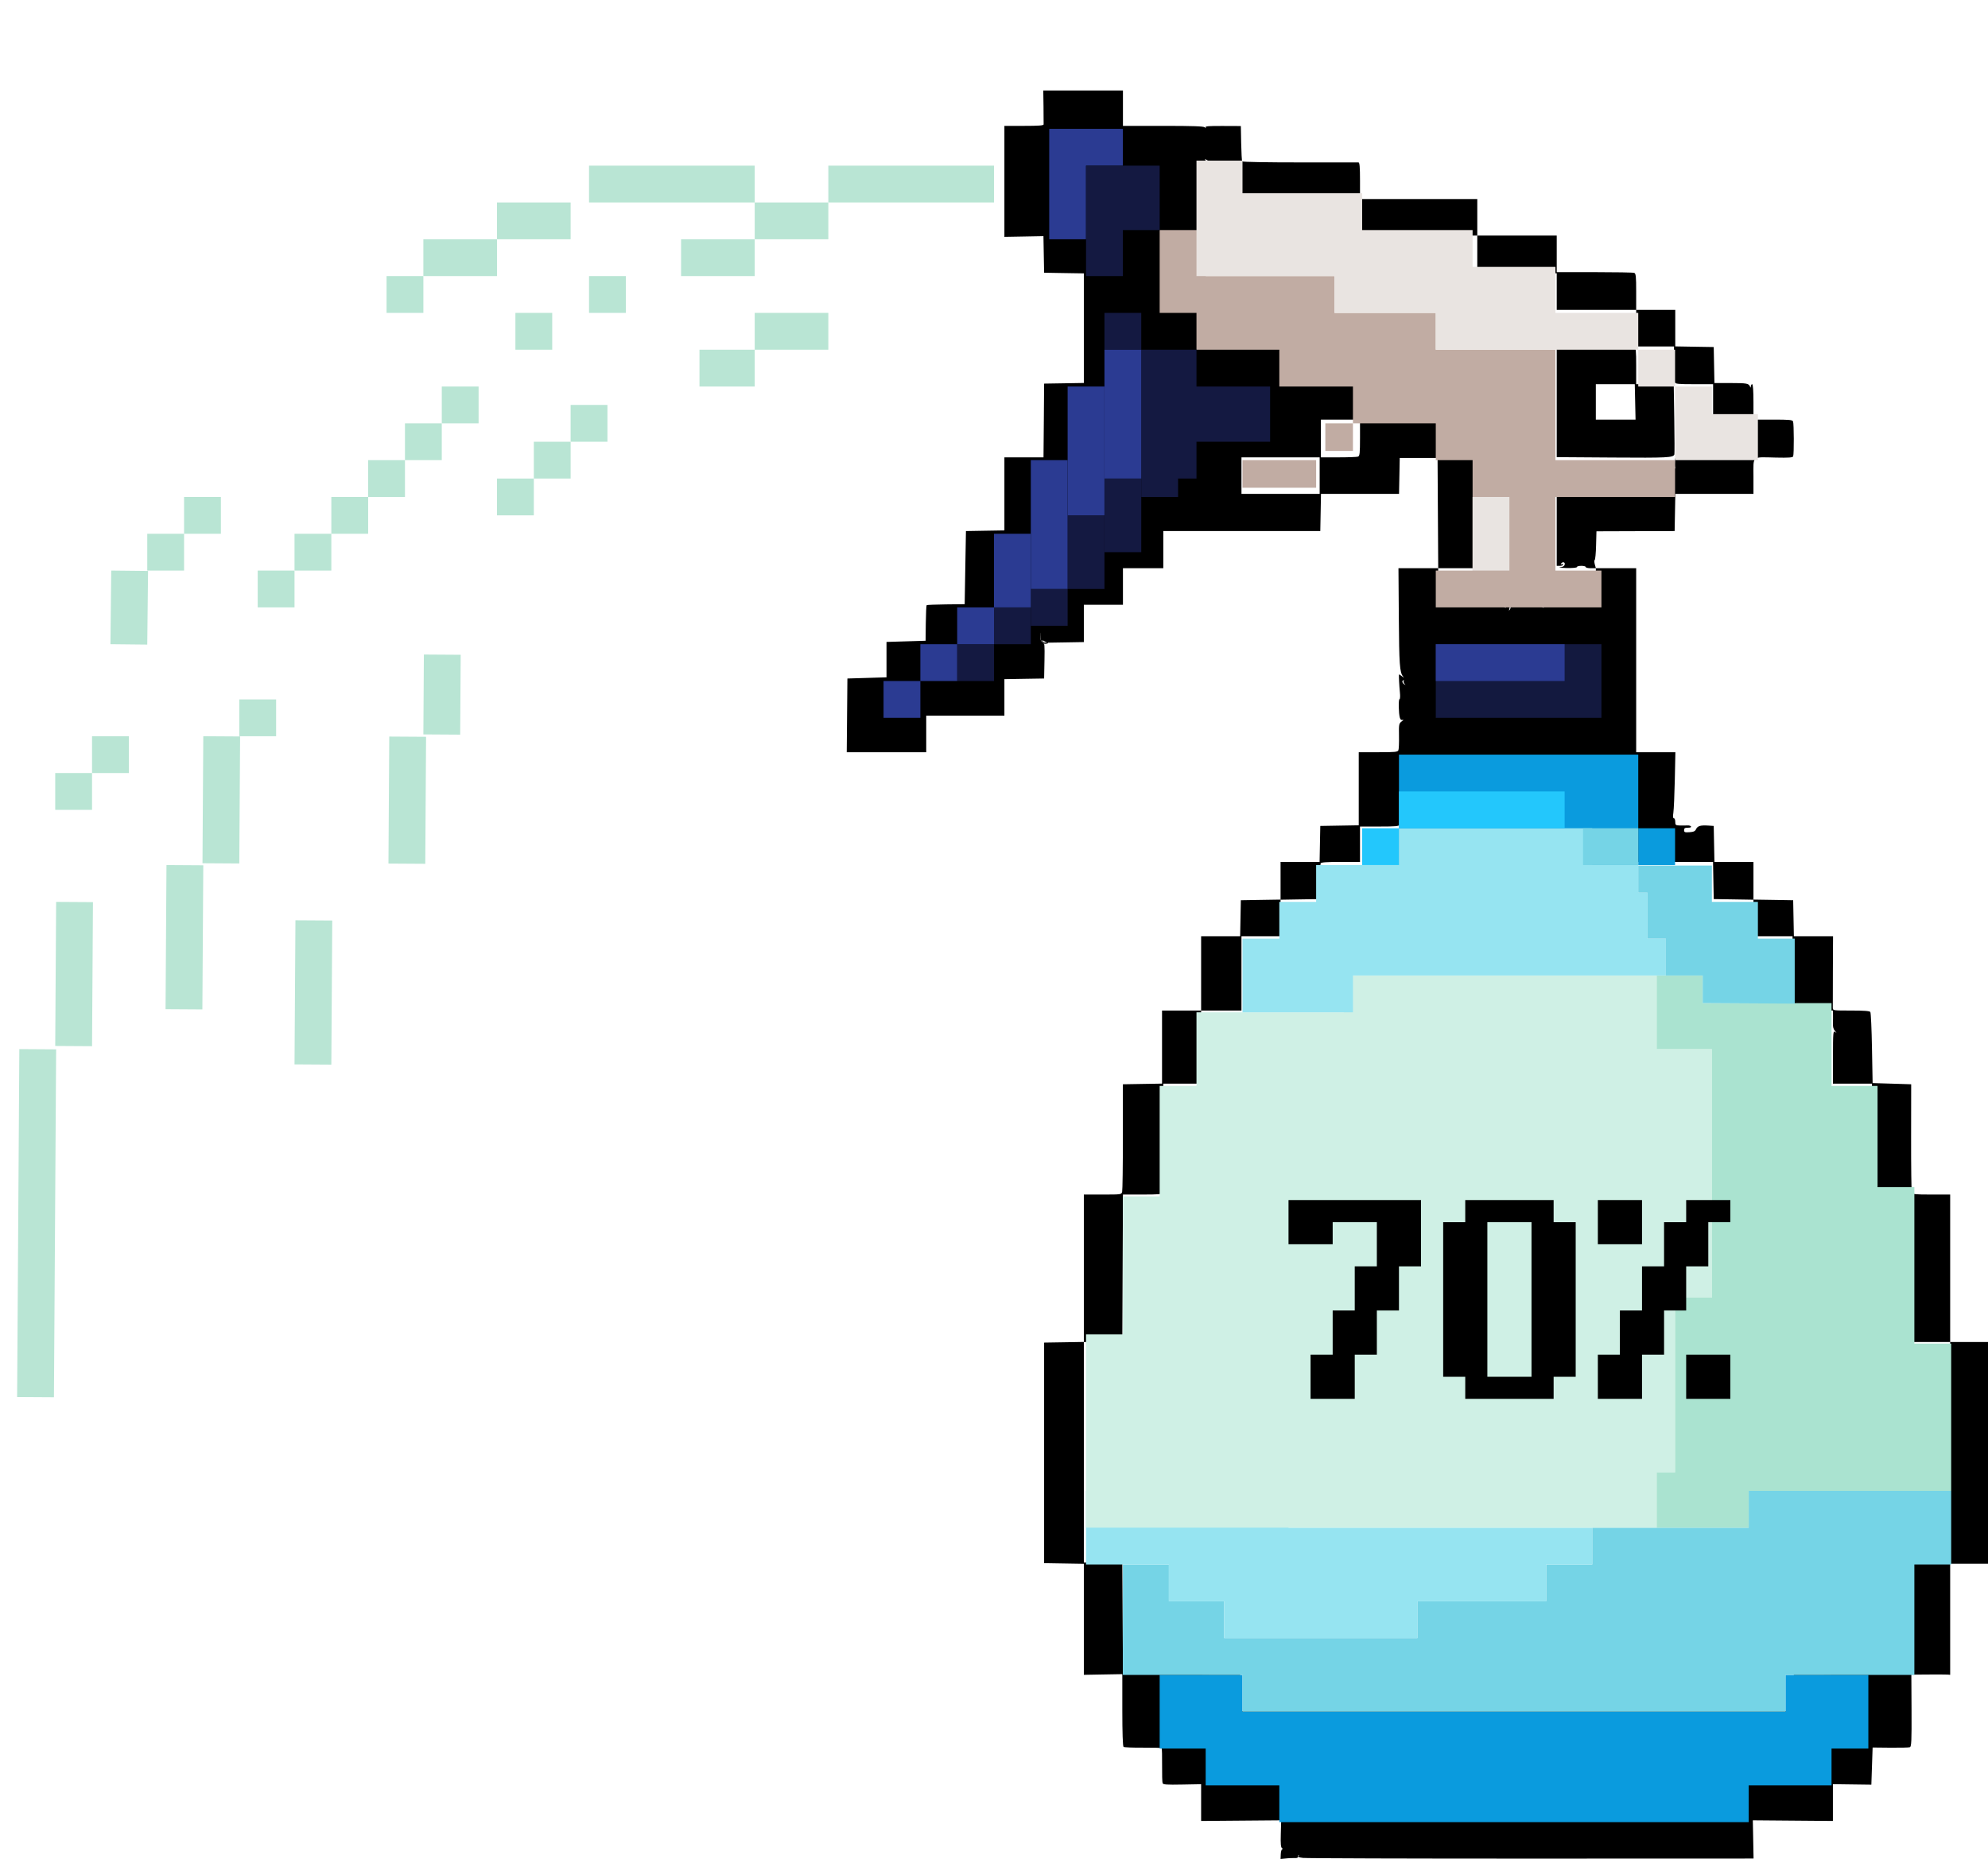 <svg width="108" height="101" viewBox="0 0 108 101" fill="none" xmlns="http://www.w3.org/2000/svg">
<path fill-rule="evenodd" clip-rule="evenodd" d="M56.69 5.798C56.697 6.283 56.699 6.715 56.696 6.759C56.691 6.82 56.427 6.839 55.627 6.839H54.565V9.855V12.87L55.626 12.851L56.686 12.831L56.704 13.825L56.723 14.818L57.802 14.836L58.881 14.853V17.83V20.807L57.802 20.825L56.723 20.842L56.709 22.637C56.7 23.624 56.693 24.525 56.691 24.639L56.689 24.848H55.627H54.565V26.833V28.818L53.52 28.835L52.476 28.853L52.441 30.84L52.407 32.826L51.391 32.837C50.831 32.844 50.359 32.863 50.341 32.88C50.322 32.897 50.302 33.339 50.295 33.862L50.284 34.813L49.222 34.845L48.16 34.877V35.838V36.8L47.098 36.832L46.036 36.864L46.018 38.867L46 40.869H48.159H50.318V39.876V38.883H52.441H54.565V37.891V36.899L55.644 36.881L56.723 36.864L56.742 35.886C56.758 35.045 56.746 34.909 56.656 34.909C56.558 34.909 56.51 34.681 56.548 34.397C56.569 34.244 56.433 34.889 56.656 34.909C56.639 34.795 56.812 34.923 56.656 34.909C56.676 35.037 57.035 34.955 56.911 34.918C56.681 34.85 56.57 34.678 56.656 34.909L56.911 34.918L57.896 34.902L58.881 34.885V33.872V32.858H59.943H61.005V31.865V30.872H62.101H63.197V29.862V28.853H67.462H71.726L71.745 27.844L71.764 26.834H73.884H76.004L76.023 25.857L76.042 24.88H77.07H78.097L78.115 27.876L78.133 30.872H77.053L75.973 30.872L75.992 33.515C76.01 36.111 76.04 36.532 76.222 36.753C76.293 36.84 76.28 36.837 76.161 36.742C76.076 36.675 76.005 36.631 76.002 36.646C75.987 36.711 76.016 37.284 76.051 37.617C76.072 37.819 76.063 37.985 76.031 37.985C75.966 37.985 75.98 38.772 76.049 38.998C76.08 39.099 76.129 39.135 76.205 39.11C76.266 39.09 76.243 39.127 76.153 39.193C75.999 39.306 75.991 39.346 76.002 39.98C76.009 40.348 75.994 40.699 75.97 40.759C75.93 40.857 75.803 40.869 74.87 40.869H73.815V42.854V44.839L72.771 44.857L71.726 44.875L71.707 45.852L71.688 46.829H70.628H69.568V47.853V48.877L68.489 48.894L67.41 48.912L67.391 49.889L67.372 50.867H66.312H65.252V52.885V54.904H64.19H63.129V56.889V58.874L62.065 58.892L61.001 58.91L61.002 61.755C61.002 63.32 60.984 64.668 60.962 64.751C60.922 64.9 60.914 64.901 59.901 64.901H58.881V68.905V72.909L57.802 72.927L56.723 72.944V78.936V84.928L57.802 84.946L58.881 84.964V87.979V90.995L59.926 90.976L60.971 90.958V92.91C60.971 94.136 60.996 94.88 61.039 94.911C61.077 94.937 61.549 94.956 62.088 94.952C62.628 94.948 63.086 94.961 63.106 94.98C63.126 94.999 63.138 95.414 63.132 95.903C63.127 96.391 63.139 96.833 63.16 96.884C63.192 96.96 63.378 96.973 64.225 96.957L65.252 96.938V97.936V98.935L67.427 98.917L69.602 98.899L69.581 99.63C69.565 100.181 69.582 100.374 69.649 100.414C69.7 100.444 69.706 100.468 69.665 100.468C69.624 100.469 69.585 100.589 69.579 100.735L69.568 101L69.95 100.963C70.387 100.921 70.532 101.024 70.532 100.808C70.532 100.725 70.517 100.829 70.517 100.829C70.608 100.719 70.586 100.829 70.517 100.829C70.476 100.878 70.558 100.913 70.782 100.942C70.96 100.965 76.542 100.982 83.185 100.981L95.264 100.977L95.244 99.938L95.224 98.899L97.399 98.917L99.574 98.935V97.936V96.936L100.618 96.95L101.663 96.964L101.697 95.954L101.732 94.944L102.694 94.954C103.224 94.959 103.702 94.948 103.756 94.928C103.84 94.898 103.854 94.591 103.846 92.939L103.836 90.985L104.736 90.978C105.231 90.974 105.706 90.976 105.791 90.982L105.945 90.994V87.977V84.96H106.972H108V78.936V72.912H106.972H105.945V68.907V64.901H104.925C104.044 64.901 103.898 64.887 103.861 64.797C103.838 64.74 103.82 63.391 103.823 61.801L103.827 58.91L102.779 58.877L101.732 58.845L101.697 56.955C101.679 55.915 101.638 55.028 101.608 54.984C101.568 54.926 101.279 54.904 100.563 54.904C99.584 54.904 99.574 54.903 99.569 54.76C99.567 54.681 99.569 53.772 99.573 52.741L99.582 50.867H98.518H97.454L97.435 49.889L97.416 48.912L96.337 48.894L95.258 48.877V47.853V46.829H94.198H93.138L93.119 45.852L93.1 44.875L92.797 44.854C92.384 44.827 92.222 44.875 92.141 45.048C92.088 45.163 92.008 45.199 91.781 45.215C91.526 45.232 91.49 45.218 91.49 45.102C91.49 44.998 91.534 44.971 91.7 44.971C91.83 44.971 91.892 44.945 91.864 44.903C91.84 44.865 91.753 44.84 91.672 44.846C91.591 44.852 91.409 44.853 91.267 44.85C91.029 44.843 91.01 44.828 91.01 44.65C91.01 44.544 90.977 44.458 90.935 44.458C90.884 44.458 90.875 44.359 90.907 44.154C90.933 43.986 90.968 43.179 90.986 42.359L91.017 40.869H89.952H88.887V35.87V30.872H87.793H86.698L86.639 30.663C86.607 30.549 86.605 30.44 86.635 30.421C86.665 30.402 86.699 30.044 86.709 29.626L86.729 28.866L88.853 28.859L90.976 28.853L90.995 27.844L91.014 26.834H93.136H95.258V25.874C95.258 24.734 95.141 24.831 96.477 24.86C97.181 24.875 97.388 24.861 97.415 24.794C97.465 24.674 97.459 23.021 97.409 22.898C97.373 22.812 97.211 22.797 96.312 22.797H95.258V21.835C95.258 21.237 95.232 20.874 95.189 20.874C95.152 20.874 95.118 20.925 95.115 20.986C95.111 21.076 95.102 21.079 95.071 21.002C95.001 20.831 94.895 20.812 94.009 20.811L93.138 20.81L93.119 19.833L93.1 18.855L92.055 18.838L91.01 18.82V17.828V16.837H89.949H88.887V15.85C88.887 15.01 88.871 14.858 88.778 14.825C88.719 14.803 87.748 14.786 86.621 14.786H84.571V13.793V12.799H82.413H80.255V11.806V10.813H77.07H73.884V9.819C73.884 9.069 73.863 8.825 73.798 8.824C73.751 8.822 72.32 8.822 70.617 8.824C68.876 8.825 67.504 8.801 67.483 8.769C67.463 8.738 67.438 8.292 67.428 7.78L67.41 6.848L66.43 6.844C65.665 6.84 65.46 6.857 65.498 6.92C65.537 6.983 65.528 6.983 65.454 6.919C65.384 6.859 64.831 6.839 63.183 6.839H61.005V5.878V4.917H58.841H56.677L56.69 5.798ZM65.948 8.77C66.112 8.771 66.515 8.786 66.845 8.804L67.444 8.835V9.824V10.813H70.664H73.884V11.806V12.799H77.07H80.255V13.825V14.85H82.413H84.571V15.844V16.837H86.729H88.887V17.83V18.823H89.914H90.942V19.747C90.942 20.256 90.961 20.717 90.984 20.773C91.019 20.859 91.178 20.874 92.045 20.874H93.066V21.835V22.797H94.162H95.258V23.832V24.868L93.455 24.827C92.409 24.803 91.625 24.811 91.588 24.844C91.553 24.876 91.441 24.847 91.328 24.858C91.144 24.877 91.014 24.762 90.995 24.976C90.983 25.108 90.976 25.338 91.006 25.424C90.97 25.424 90.942 25.732 90.942 26.129V26.834H87.756H84.571V28.789V30.744H84.742C84.836 30.744 84.913 30.713 84.913 30.676C84.913 30.638 84.878 30.628 84.834 30.654C84.785 30.682 84.774 30.671 84.804 30.625C84.887 30.5 85.041 30.539 85.003 30.676C84.98 30.758 84.894 30.809 84.752 30.826C84.634 30.84 84.791 30.856 85.102 30.861C85.44 30.868 85.667 30.846 85.667 30.808C85.667 30.772 85.775 30.744 85.907 30.744C86.039 30.744 86.147 30.772 86.147 30.808C86.147 30.843 86.271 30.872 86.422 30.872H86.698L86.679 31.849L86.66 32.826L85.325 32.866C83.707 32.914 83.798 32.906 83.859 32.998C83.886 33.039 83.835 33.025 83.745 32.966C83.528 32.823 81.999 32.804 82.057 32.944C82.076 32.992 82.061 33.071 82.023 33.121C81.969 33.192 81.963 33.188 81.993 33.099C82.014 33.037 82.02 32.987 82.005 32.987C81.991 32.987 81.925 32.967 81.859 32.944C81.773 32.913 81.755 32.924 81.794 32.982C81.829 33.036 81.793 33.031 81.685 32.966C81.552 32.886 81.225 32.867 79.884 32.861C78.983 32.856 78.219 32.838 78.188 32.82C78.157 32.801 78.131 32.356 78.131 31.829V30.872H79.193H80.255V27.861V24.851L79.21 24.833L78.166 24.816L78.147 23.806L78.128 22.797H76.006H73.884V23.783C73.884 24.624 73.868 24.776 73.776 24.809C73.716 24.83 73.238 24.848 72.714 24.848H71.76V23.822V22.797H72.822H73.884V21.835V20.874H71.726H69.568V19.849V18.823H67.41H65.252V17.83V16.837H64.225H63.197V14.818V12.799H64.225H65.252V10.781C65.252 8.785 65.254 8.762 65.393 8.762C65.488 8.762 65.517 8.736 65.483 8.682C65.444 8.622 65.459 8.623 65.541 8.685C65.602 8.731 65.785 8.769 65.948 8.77ZM84.571 21.83V24.837L87.636 24.858C90.599 24.879 90.901 24.864 90.962 24.689C90.975 24.653 90.972 23.78 90.956 22.749L90.927 20.874H89.907H88.887V19.888C88.887 19.047 88.871 18.895 88.778 18.862C88.719 18.841 87.748 18.823 86.621 18.823H84.571V21.83ZM88.832 21.836L88.853 22.797L87.774 22.797L86.695 22.797V21.835V20.874H87.753H88.811L88.832 21.836ZM71.692 25.841V26.834H69.568H67.444V25.841V24.848H69.568H71.692V25.841ZM76.259 37.002C76.235 37.025 76.253 37.09 76.299 37.146C76.374 37.236 76.371 37.238 76.265 37.161C76.158 37.082 76.157 36.96 76.263 36.96C76.286 36.96 76.284 36.979 76.259 37.002ZM84.571 43.817V44.778L85.684 44.781C88.356 44.787 88.713 44.799 88.8 44.88C88.862 44.938 88.887 45.228 88.887 45.895V46.829H90.975H93.062L93.081 47.839L93.1 48.848L94.179 48.865L95.258 48.883V49.875V50.867H96.32H97.382V52.885V54.904H98.478H99.574L99.58 55.112C99.584 55.227 99.581 55.446 99.575 55.598C99.567 55.787 99.603 55.92 99.688 56.014C99.791 56.127 99.793 56.137 99.697 56.067C99.587 55.988 99.58 56.076 99.578 57.43L99.576 58.877H100.637H101.697V61.889V64.901H102.759H103.821V68.907V72.912H104.883H105.945V78.903V84.893L104.9 84.911L103.855 84.928L103.838 87.914L103.82 90.9L102.228 90.942C101.352 90.965 99.919 90.984 99.043 90.984L97.45 90.985V91.978V92.971H82.413H67.376V91.978V90.985H65.846C65.004 90.985 63.571 90.966 62.661 90.942L61.006 90.9L60.988 87.914L60.971 84.928L59.926 84.911L58.881 84.893V78.904V72.916L59.926 72.898L60.971 72.88L60.988 68.891L61.006 64.901H62.06C62.958 64.901 63.12 64.886 63.155 64.8C63.178 64.744 63.197 63.389 63.197 61.788V58.877H64.225H65.252V56.891V54.904H66.348H67.444V52.885V50.867H68.506H69.568V49.875V48.883L70.632 48.865L71.696 48.848L71.704 47.919C71.71 47.408 71.727 46.953 71.744 46.909C71.767 46.85 72.048 46.829 72.829 46.829H73.884V45.868V44.907H74.938C75.837 44.907 75.999 44.892 76.034 44.805C76.057 44.749 76.076 44.288 76.076 43.78V42.856H80.323H84.571V43.817Z" fill="black"/>
<path d="M63 91H67.5V93H82H97V91H101.5V95H99.5V97H95V99H82.5H69.5V97H65.5V95H63V91Z" fill="#0A9BDE"/>
<path d="M61 85H63.5V87H66.5V89H77V87H84V85H86.5V83H95V81H106V85H104V91H97V93H67.5V91H61V85Z" fill="#75D4E6"/>
<path d="M59 81H70V83H86.5V85H84V87H77V89H66.5V87H63.5V85H59V81Z" fill="#96E4F1"/>
<path d="M65 55H73V53H90V57H93V70.5H91V80H90V83H59V72.5H61V65H63V59H65V55Z" fill="#CFF0E5"/>
<path d="M90 53H92.5V54.5H99.5V59H102V64.5H104V73H106V81H95V83H90V80H91V70.5H93V57H90V53Z" fill="#AAE3D0"/>
<rect x="74" y="45" width="2" height="2" fill="#23C7FC"/>
<rect x="89" y="45" width="2" height="2" fill="#0A9BDD"/>
<rect x="76" y="41" width="13" height="6" fill="#0A9BDE"/>
<path d="M69.5 49H71.5V47H74H76V45H80.5H86.5V47H89V48.5H89.5V51H90.5V53H73.5V55H67.5V51H69.5V49Z" fill="#96E4F1"/>
<rect x="76" y="43" width="9" height="2" fill="#23C7FC"/>
<rect x="86" y="45" width="3" height="2" fill="#75D4E6"/>
<path d="M89 47.028L93 47.028V49H95.5V51H97.5V54.528L92.5 54.5V53H90.5V51L89.5 51V48.5H89V47.028Z" fill="#75D4E6"/>
<rect x="78" y="35" width="9" height="4" fill="#13193F"/>
<rect x="78" y="35" width="7" height="2" fill="#2B3B92"/>
<path d="M63 12.5H65.5V15H72.5V17H78V19H84.5V25H91V27H84.5V31H87V33H78V31H80V25H78V23H73.5V21H69.5V19H65V17H63V12.5Z" fill="#C1ACA3"/>
<path d="M67.5 25H71.5V26.5H67.5V25Z" fill="#C1ACA3"/>
<path d="M72 23H73.5V24.5H72V23Z" fill="#C1ACA3"/>
<path d="M65 8.727H67.5V10.5H74V12.5H80V14.5H84.5V17H89V19H78V17H72.5V15H65V8.727Z" fill="#E9E4E1"/>
<rect x="89" y="19" width="2" height="2" fill="#E9E4E1"/>
<path d="M91 21H93V22.5H95.5V25H91V21Z" fill="#E9E4E1"/>
<path d="M80 27H82V28.5V31H80V27Z" fill="#E9E4E1"/>
<path d="M57 7H61V9H59V13H57V7Z" fill="#2B3B92"/>
<path d="M59 9H63V12.5H61V15H59V9Z" fill="#141941"/>
<rect x="48" y="37" width="2" height="2" fill="#2B3B92"/>
<rect x="52" y="35" width="2" height="2" fill="#141941"/>
<path d="M62 19H65V21H69V24H66H65V26H64V27H62V19Z" fill="#141941"/>
<rect x="60" y="26" width="2" height="4" fill="#141941"/>
<rect x="58" y="28" width="2" height="4" fill="#141941"/>
<rect x="56" y="32" width="2" height="2" fill="#141941"/>
<rect x="60" y="17" width="2" height="2" fill="#141941"/>
<rect x="54" y="33" width="2" height="2" fill="#141941"/>
<rect x="54" y="29" width="2" height="4" fill="#2B3B92"/>
<rect x="56" y="25" width="2" height="7" fill="#2B3B92"/>
<rect x="58" y="21" width="2" height="7" fill="#2B3B92"/>
<rect x="60" y="19" width="2" height="7" fill="#2B3B92"/>
<rect x="52" y="33" width="2" height="2" fill="#2B3B92"/>
<rect x="50" y="35" width="2" height="2" fill="#2B3B92"/>
<path d="M71.198 76V73.601H72.399V71.201H73.598V68.802H74.799V66.402H72.399V67.601H70V65.201H77.198V68.802H76V71.201H74.799V73.601H73.598V76H71.198ZM83.201 74.802V66.402H80.802V74.802H83.201ZM79.601 76V74.802H78.402V66.402H79.601V65.201H84.402V66.402H85.601V74.802H84.402V76H79.601ZM91.603 76V73.601H94.003V76H91.603ZM86.805 67.601V65.201H89.204V67.601H86.805ZM86.805 76V73.601H88.003V71.201H89.204V68.802H90.402V66.402H91.603V65.201H94.003V66.402H92.805V68.802H91.603V71.201H90.402V73.601H89.204V76H86.805Z" fill="black"/>
<rect x="45" y="9" width="9" height="2" fill="#B9E5D4"/>
<rect x="21.103" y="46.919" width="6.901" height="2" transform="rotate(-89.636 21.103 46.919)" fill="#B9E5D4"/>
<rect x="11" y="46.901" width="6.901" height="2" transform="rotate(-89.636 11 46.901)" fill="#B9E5D4"/>
<rect x="8.994" y="54.829" width="7.829" height="2" transform="rotate(-89.636 8.994 54.829)" fill="#B9E5D4"/>
<rect x="0.93" y="75.901" width="18.902" height="2" transform="rotate(-89.636 0.93 75.901)" fill="#B9E5D4"/>
<rect x="3" y="56.829" width="7.829" height="2" transform="rotate(-89.636 3 56.829)" fill="#B9E5D4"/>
<rect x="16" y="57.829" width="7.829" height="2" transform="rotate(-89.636 16 57.829)" fill="#B9E5D4"/>
<rect x="23" y="39.901" width="4.339" height="2" transform="rotate(-89.636 23 39.901)" fill="#B9E5D4"/>
<rect x="32" y="9" width="9" height="2" fill="#B9E5D4"/>
<rect x="41" y="11" width="4" height="2" fill="#B9E5D4"/>
<rect x="41" y="17" width="4" height="2" fill="#B9E5D4"/>
<rect x="38" y="19" width="3" height="2" fill="#B9E5D4"/>
<rect x="32" y="15" width="2" height="2" fill="#B9E5D4"/>
<rect x="29" y="24" width="2" height="2" fill="#B9E5D4"/>
<rect x="27" y="26" width="2" height="2" fill="#B9E5D4"/>
<rect x="5" y="40" width="2" height="2" fill="#B9E5D4"/>
<rect x="3" y="42" width="2" height="2" fill="#B9E5D4"/>
<rect x="31" y="22" width="2" height="2" fill="#B9E5D4"/>
<rect x="8" y="29" width="2" height="2" fill="#B9E5D4"/>
<rect x="10" y="27" width="2" height="2" fill="#B9E5D4"/>
<rect x="16" y="29" width="2" height="2" fill="#B9E5D4"/>
<rect x="14" y="31" width="2" height="2" fill="#B9E5D4"/>
<rect x="13" y="38" width="2" height="2" fill="#B9E5D4"/>
<rect x="18" y="27" width="2" height="2" fill="#B9E5D4"/>
<rect x="22" y="23" width="2" height="2" fill="#B9E5D4"/>
<rect x="20" y="25" width="2" height="2" fill="#B9E5D4"/>
<rect x="24" y="21" width="2" height="2" fill="#B9E5D4"/>
<rect x="28" y="17" width="2" height="2" fill="#B9E5D4"/>
<rect x="21" y="15" width="2" height="2" fill="#B9E5D4"/>
<rect x="37" y="13" width="4" height="2" fill="#B9E5D4"/>
<rect x="27" y="11" width="4" height="2" fill="#B9E5D4"/>
<rect x="8.043" y="31.021" width="4" height="2" transform="rotate(90.618 8.043 31.021)" fill="#B9E5D4"/>
<rect x="23" y="13" width="4" height="2" fill="#B9E5D4"/>
</svg>
